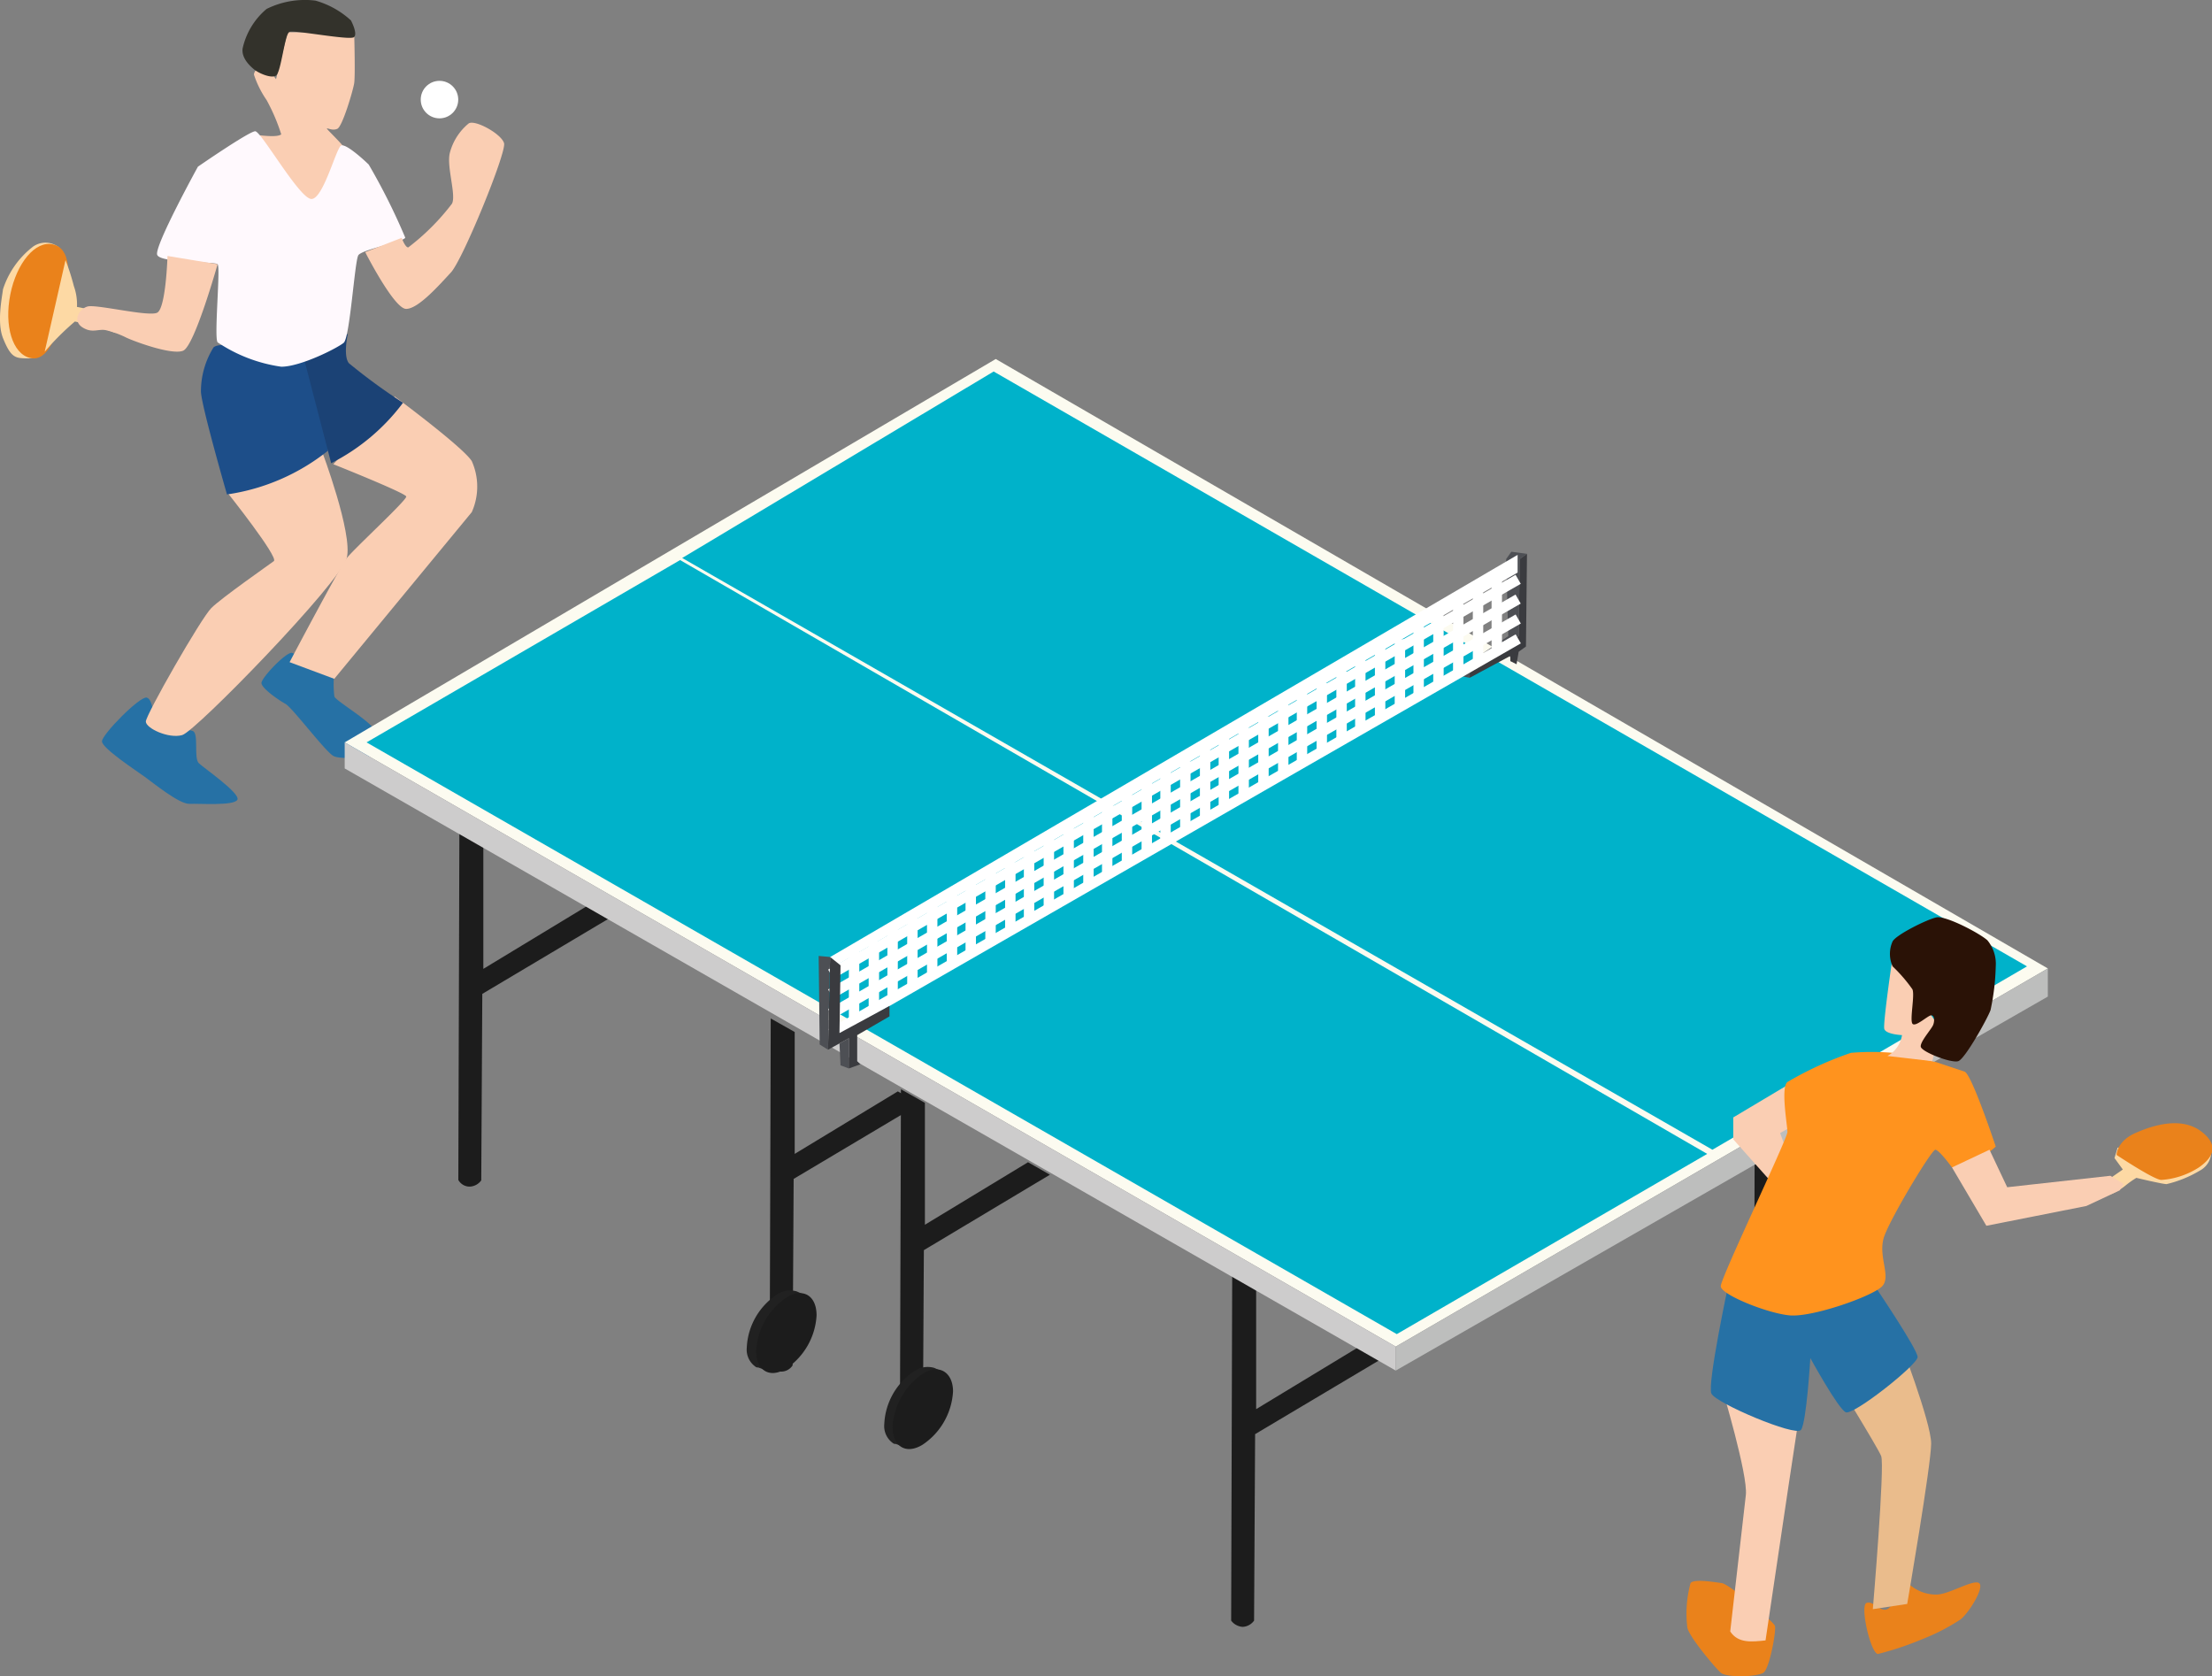 <svg xmlns="http://www.w3.org/2000/svg" viewBox="0 0 212.35 160.89">
  <rect x="0" y="0" width="212.35" height="160.89" fill="#808080" stroke="none"/>
  <defs>
    <style>
      .cls-1 {
        fill: #2671a5;
      }

      .cls-2 {
        fill: #faceb3;
      }

      .cls-3 {
        fill: #1d4e89;
      }

      .cls-4 {
        fill: #1b4275;
      }

      .cls-5 {
        fill: #fdd9a4;
      }

      .cls-6 {
        fill: #ea821b;
      }

      .cls-7 {
        fill: #fff9fd;
      }

      .cls-8 {
        fill: #33322b;
      }

      .cls-9 {
        fill: #fff;
      }

      .cls-10 {
        fill: #1c1c1c;
      }

      .cls-11 {
        fill: #fcfbf0;
      }

      .cls-12 {
        fill: #00b2ca;
      }

      .cls-13 {
        fill: #cdcccc;
      }

      .cls-14 {
        fill: #bdbebd;
      }

      .cls-15 {
        fill: #4d4f54;
      }

      .cls-16 {
        fill: #3a3b3f;
      }

      .cls-17 {
        fill: #eabc8c;
      }

      .cls-18 {
        fill: #ff931e;
      }

      .cls-19 {
        fill: #2a1206;
      }

      .cls-20 {
        fill: #212121;
      }
    </style>
  </defs>
  <title>tennisРесурс 8</title>
  <g id="Слой_2" data-name="Слой 2">
    <g id="Material">
      <g id="tennis">
        <g>
          <path class="cls-1" d="M9.79,71.16c0-.66,3.64-4.36,4.3-4.2s.7,2.4.7,2.4,3.07.62,3.7.8.08,2.61.6,3.1,4,2.89,3.7,3.5-3.63.36-4.6.4-3.47-2-4.3-2.6S9.79,71.82,9.79,71.16Z"/>
          <path class="cls-1" d="M36,72.56a5.86,5.86,0,0,0,0-2.4c-.31-.88-3.71-2.84-3.9-3.3a10.07,10.07,0,0,1,0-2.4,26.67,26.67,0,0,0-4.1-1.8c-.62,0-2.9,2.4-2.9,2.9s1.63,1.63,2.3,2,3.81,4.56,4.6,5S36,72.56,36,72.56Z"/>
          <path class="cls-2" d="M32.09,65.16l13.2-16a6,6,0,0,0,0-4.9c-.86-1.36-7.4-6.2-7.4-6.2L32,44.56s6.93,2.76,7,3.1-5,5-5.7,5.9-5.5,10-5.5,10Z"/>
          <path class="cls-2" d="M17.49,70.56c1.31-.37,15.2-14.67,15.8-17s-2.4-10.3-2.4-10.3l-9,4.1s4.88,6.14,4.4,6.5-5,3.51-6,4.5S14,68.62,14,69.26,16.18,70.93,17.49,70.56Z"/>
          <path class="cls-3" d="M21.79,47.46s-2.5-8.65-2.5-9.9a8,8,0,0,1,1.2-4.2c.72-.84,7.8.6,7.8.6l2,.4,1.2,8.9A20.13,20.13,0,0,1,21.79,47.46Z"/>
          <path class="cls-2" d="M33.28,14.56c0-.35-1.82-2.05-1.89-2.2s.51.24,1,0S33.88,8.73,34,8s0-4.9,0-4.9h-6.4l-1.1,4.5L25.29,6s-1,.8-.9,1.2a9.47,9.47,0,0,0,1.2,2.4A18.06,18.06,0,0,1,27,12.9c-.44.31-1.76.11-3,0l6.14,7.53"/>
          <path class="cls-4" d="M31.79,44.46a19.74,19.74,0,0,0,6.9-5.8,56.06,56.06,0,0,1-5.2-3.8c-.57-.72-.1-2.8-.1-2.8l-4.3,2Z"/>
          <g>
            <path class="cls-5" d="M5.79,23.86a2.07,2.07,0,0,0-2.6-.2,8.44,8.44,0,0,0-2.9,4.1c-.1.8-.6,3.2,0,4.7s1,1.8,1.6,1.9a5.88,5.88,0,0,0,1.4,0Z"/>
            <path class="cls-6" d="M6.19,29.26c.6-3,.6-5.4-1.1-5.8s-3.5,1.8-4.1,4.8.2,5.7,1.9,6.1S5.49,32.26,6.19,29.26Z"/>
            <path class="cls-5" d="M9.49,31.36l-2.3-.5a25.73,25.73,0,0,0-2.9,2.9l2-8.8a22.73,22.73,0,0,1,.8,2.5,5.24,5.24,0,0,1,.3,2l3.9.8-.2,1.7Z"/>
          </g>
          <path class="cls-7" d="M20.89,32.86c-.36-.46.3-7.23,0-7.5s-5.5-.09-5.8-.9S19,16,19,16s4.92-3.4,5.5-3.4,4.26,6.5,5.4,6.5,2.38-4.92,2.85-5.13,2.28,1.46,2.65,1.83a60.59,60.59,0,0,1,3.5,7c0,.38-4.15,1.14-4.5,1.7s-.81,7.9-1.4,8.4-4.13,2.3-6,2.3A14.67,14.67,0,0,1,20.89,32.86Z"/>
          <path class="cls-2" d="M20.89,25.36s-2.2,7.82-3.3,8.3-5-1-5.54-1.29a9.08,9.08,0,0,0-1.86-.67c-.75-.17-1.32.33-2.28-.28s-.34-1.77.5-2,5.82,1,6.67.6,1-5.45,1-5.45Z"/>
          <path class="cls-2" d="M35.06,24.2s2.77,5.45,3.93,5.45,3.16-2.27,4.3-3.5,5.34-11.51,5.1-12.4-2.79-2.3-3.4-1.9a5.44,5.44,0,0,0-1.8,2.8c-.35,1.31.63,4.07.2,4.9a22,22,0,0,1-4.2,4.2c-.3,0-.63-.92-.63-.92Z"/>
          <path class="cls-8" d="M24.39,6.66c.37.32,1.6.9,2.1.6s.83-4,1.3-4.2,5.83.85,6.2.5-.3-1.6-.3-1.6a8.44,8.44,0,0,0-3.4-1.9,8.26,8.26,0,0,0-4.7.8,6.89,6.89,0,0,0-2.3,3.8C23.17,5.58,24,6.34,24.39,6.66Z"/>
          <circle class="cls-9" cx="42.19" cy="9.56" r="1.8"/>
        </g>
        <g>
          <path class="cls-10" d="M44,113.26l.1-33.3,2.3,1.3V93l9.9-6,2.1,1.2-12.1,7.2-.1,17.9a1.43,1.43,0,0,1-1.1.6A1.23,1.23,0,0,1,44,113.26Z"/>
          <path class="cls-10" d="M86.39,137.86l.1-33.3,2.3,1.3v11.7l9.9-6,2.1,1.2L88.69,120l-.1,17.9a1.43,1.43,0,0,1-1.1.6A1.85,1.85,0,0,1,86.39,137.86Z"/>
          <path class="cls-10" d="M118.19,155.56l.1-33.3,2.3,1.3v11.7l9.9-6,2.1,1.2-12.1,7.2-.1,17.9a1.43,1.43,0,0,1-1.1.6A1.5,1.5,0,0,1,118.19,155.56Z"/>
          <path class="cls-10" d="M168.39,128.66l.1-33.3,2.3,1.3-.2,32a1.43,1.43,0,0,1-1.1.6A1.5,1.5,0,0,1,168.39,128.66Z"/>
          <path class="cls-10" d="M73.89,131.06l.1-33.3,2.3,1.3v11.7l9.9-6,2.1,1.2-12.1,7.2-.1,17.9a1.31,1.31,0,0,1-2.2,0Z"/>
          <polygon class="cls-11" points="33.09 71.26 133.99 129.26 196.59 92.96 95.59 34.46 33.09 71.26"/>
          <polygon class="cls-12" points="35.19 71.26 65.29 53.76 163.89 110.76 134.09 128.06 35.19 71.26"/>
          <polygon class="cls-12" points="65.49 53.56 95.39 35.66 194.59 92.76 164.39 110.36 65.49 53.56"/>
          <polygon class="cls-13" points="33.09 71.26 33.09 73.76 133.99 131.56 133.99 129.26 33.09 71.26"/>
          <polygon class="cls-14" points="133.99 131.56 196.59 95.66 196.59 92.96 133.99 129.26 133.99 131.56"/>
          <polygon class="cls-15" points="81.49 102.56 81.49 99.66 80.59 100.16 80.69 102.26 81.49 102.56"/>
          <polygon class="cls-16" points="141.09 65.06 144.99 62.96 144.99 63.46 145.59 63.76 145.79 62.56 146.49 62.06 146.59 53.16 145.89 53.66 145.79 61.06 141.09 64.46 141.09 65.06"/>
          <polygon class="cls-15" points="146.59 53.16 145.09 52.96 144.59 53.66 144.79 61.06 139.89 64.36 140.09 64.86 141.09 65.06 141.09 64.46 145.79 61.06 145.89 53.66 146.59 53.16"/>
          <polygon class="cls-9" points="79.19 92.16 79.59 93.06 145.69 54.96 145.69 53.26 79.19 92.16"/>
          <polygon class="cls-15" points="79.69 91.86 78.59 91.76 78.69 100.26 79.49 100.76 79.69 91.86"/>
          <rect class="cls-9" x="74.69" y="75.96" width="76.1" height="1" transform="translate(-23.1 66.3) rotate(-29.87)"/>
          <rect class="cls-9" x="74.7" y="77.87" width="76.1" height="1" transform="translate(-24.05 66.56) rotate(-29.87)"/>
          <rect class="cls-9" x="74.7" y="79.78" width="76.1" height="1" transform="translate(-25 66.81) rotate(-29.87)"/>
          <rect class="cls-9" x="74.69" y="74.06" width="76.1" height="1" transform="translate(-22.15 66.05) rotate(-29.87)"/>
          <polygon class="cls-16" points="79.69 91.86 79.49 100.76 81.49 99.66 81.49 102.56 82.59 102.16 82.29 101.86 82.29 99.36 85.39 97.56 85.39 96.56 80.59 99.16 80.69 92.66 79.69 91.86"/>
          <rect class="cls-9" x="81.49" y="91.26" width="1" height="6.6"/>
          <rect class="cls-9" x="83.39" y="90.36" width="1" height="6.6"/>
          <rect class="cls-9" x="85.19" y="89.16" width="1" height="6.6"/>
          <rect class="cls-9" x="87.09" y="87.96" width="1" height="6.6"/>
          <rect class="cls-9" x="88.99" y="86.86" width="1" height="6.6"/>
          <rect class="cls-9" x="90.89" y="85.86" width="1" height="6.6"/>
          <rect class="cls-9" x="92.69" y="84.66" width="1" height="6.6"/>
          <rect class="cls-9" x="94.59" y="83.76" width="1" height="6.6"/>
          <rect class="cls-9" x="96.49" y="82.76" width="1" height="6.6"/>
          <rect class="cls-9" x="98.29" y="81.56" width="1" height="6.6"/>
          <rect class="cls-9" x="100.19" y="80.56" width="1" height="6.6"/>
          <rect class="cls-9" x="102.09" y="79.36" width="1" height="6.6"/>
          <rect class="cls-9" x="103.99" y="78.36" width="1" height="6.6"/>
          <rect class="cls-9" x="105.79" y="77.26" width="1" height="6.6"/>
          <rect class="cls-9" x="107.69" y="76.26" width="1" height="6.6"/>
          <rect class="cls-9" x="109.59" y="75.06" width="1" height="6.6"/>
          <rect class="cls-9" x="111.39" y="73.96" width="1" height="6.6"/>
          <rect class="cls-9" x="113.29" y="73.06" width="1" height="6.6"/>
          <rect class="cls-9" x="115.19" y="71.96" width="1" height="6.6"/>
          <rect class="cls-9" x="116.99" y="70.86" width="1" height="6.6"/>
          <rect class="cls-9" x="118.89" y="69.76" width="1" height="6.6"/>
          <rect class="cls-9" x="120.79" y="68.76" width="1" height="6.6"/>
          <rect class="cls-9" x="122.69" y="67.56" width="1" height="6.6"/>
          <rect class="cls-9" x="124.49" y="66.56" width="1" height="6.6"/>
          <rect class="cls-9" x="126.39" y="65.56" width="1" height="6.6"/>
          <rect class="cls-9" x="128.29" y="64.46" width="1" height="6.6"/>
          <rect class="cls-9" x="130.09" y="63.36" width="1" height="6.6"/>
          <rect class="cls-9" x="131.99" y="62.26" width="1" height="6.6"/>
          <rect class="cls-9" x="133.89" y="61.36" width="1" height="6.6"/>
          <rect class="cls-9" x="135.69" y="60.06" width="1" height="6.6"/>
          <rect class="cls-9" x="137.59" y="59.06" width="1" height="6.6"/>
          <rect class="cls-9" x="139.49" y="57.96" width="1" height="6.6"/>
          <rect class="cls-9" x="141.39" y="56.86" width="1" height="6.6"/>
          <rect class="cls-9" x="143.19" y="55.76" width="1" height="6.6"/>
        </g>
        <g>
          <g>
            <path class="cls-5" d="M202.29,114.76l-1.1-.7,2.6-1.8-.8-1.1.3-1,8.9-.2a2.05,2.05,0,0,1-1,2.4,11.23,11.23,0,0,1-3.2,1.3c-.4,0-2.9-.6-2.9-.6a9.45,9.45,0,0,0-1,.7A5.48,5.48,0,0,1,202.29,114.76Z"/>
            <path class="cls-6" d="M203.19,110.86s0-1.3,1.8-2.1,4.5-1.6,6.4-.1.7,2.7-.3,3.4a7.59,7.59,0,0,1-3.6,1.2C206.79,113.26,203.19,110.86,203.19,110.86Z"/>
          </g>
          <path class="cls-6" d="M180.29,158.76c-.7,0-1.77-4.67-1.1-4.9s1.31.92,2,.6,1.29-2.82,2.2-2.3a3.84,3.84,0,0,0,2.5.9c1.2,0,3.54-1.49,4.1-1.1s-1,2.9-1.8,3.5a19.93,19.93,0,0,1-3.7,1.9A29.54,29.54,0,0,1,180.29,158.76Z"/>
          <path class="cls-6" d="M165.19,160.56c.55.5,3.51.4,4.1,0s1.25-4.08,1.1-4.5-4.36-4-5.1-4.1-2.7-.43-3,0a11.1,11.1,0,0,0-.3,4.3C162.22,157.2,164.64,160.06,165.19,160.56Z"/>
          <path class="cls-2" d="M169.49,157.46l2.2-14.8L173,134l-7.7-.8s2.52,8.4,2.3,10.3l-1.5,13.1C166.86,157.76,168.18,157.6,169.49,157.46Z"/>
          <path class="cls-17" d="M175.89,131.86s4.33,7,4.7,7.9-.8,14.7-.8,14.7l3.3-.5s2.3-13.36,2.3-15.4-3.1-10.1-3.1-10.1Z"/>
          <path class="cls-1" d="M165.89,123.46s-2,9.38-1.6,10.3,8.07,4.16,8.6,3.5.9-6.9.9-6.9,2.67,4.87,3.4,5.2,6.9-4.56,6.9-5.3-4.1-6.8-4.1-6.8l-8.8,2.2Z"/>
          <polygon class="cls-2" points="171.59 104.16 166.39 107.26 166.39 109.36 170.49 113.96 171.59 110.66 170.89 108.76 171.59 108.36 171.59 104.16"/>
          <path class="cls-18" d="M191.59,110.06s-2.32-7-3-7.2l-2.7-.9-4.2-.9a23.5,23.5,0,0,0-4,0,33.11,33.11,0,0,0-6.1,2.8c-.66.54,0,4.15,0,4.8s-6.4,14-6.4,14.8,4.43,2.59,6.6,2.8,8-1.84,8.9-2.8-.47-2.92.2-4.8,4.54-8.3,4.9-8.3,1.6,1.7,1.6,1.7A8,8,0,0,0,191.59,110.06Z"/>
          <polygon class="cls-2" points="203.49 114.26 200.29 115.76 190.69 117.66 187.39 112.06 190.99 110.36 192.69 113.96 202.59 112.86 203.89 113.66 203.49 114.26"/>
          <path class="cls-2" d="M185.49,101.86l.3-1.1,1.6-.5-2-2.8-1.1-2.5-1.6-3.4-1,.3s-.94,6.37-.8,6.9,1.7.6,1.7.6a2.75,2.75,0,0,1-1.4,2Z"/>
          <path class="cls-19" d="M191.59,92.76a3.54,3.54,0,0,0-.8-2.5c-.73-.67-4-2.39-4.9-2.2s-3.85,1.66-4.2,2.3a2.91,2.91,0,0,0,0,2.4,14.81,14.81,0,0,1,1.9,2.2c.25.54-.27,2.92,0,3.3s1.5-.8,1.8-.8.35.49.2.9-1.25,1.6-1.2,2.1,2.94,1.62,3.6,1.4,2.81-4.1,3.1-4.9A22.63,22.63,0,0,0,191.59,92.76Z"/>
        </g>
        <g>
          <path class="cls-20" d="M77.19,124.66l.2-.3-.9-.4h0a2.28,2.28,0,0,0-1.9.3,6.44,6.44,0,0,0-2.9,5.1,2,2,0,0,0,.8,1.8h0a.37.37,0,0,0,.3.1l.8.3.2-.3.9-.3a6.44,6.44,0,0,0,2.9-5.1A4.23,4.23,0,0,0,77.19,124.66Z"/>
          <path class="cls-10" d="M78.39,126.26a6.59,6.59,0,0,1-2.9,5.1c-1.6,1-2.9.2-2.9-1.7a6.59,6.59,0,0,1,2.9-5.1C77.09,123.56,78.39,124.36,78.39,126.26Z"/>
        </g>
        <g>
          <path class="cls-20" d="M90.39,132l.2-.3-.9-.4h0a2.28,2.28,0,0,0-1.9.3,6.44,6.44,0,0,0-2.9,5.1,2,2,0,0,0,.8,1.8h0a.37.37,0,0,0,.3.1l.8.3.2-.3.9-.3a6.44,6.44,0,0,0,2.9-5.1A5.64,5.64,0,0,0,90.39,132Z"/>
          <path class="cls-10" d="M91.49,133.56a6.59,6.59,0,0,1-2.9,5.1c-1.6,1-2.9.2-2.9-1.7a6.59,6.59,0,0,1,2.9-5.1C90.19,130.86,91.49,131.76,91.49,133.56Z"/>
        </g>
      </g>
    </g>
  </g>
</svg>
